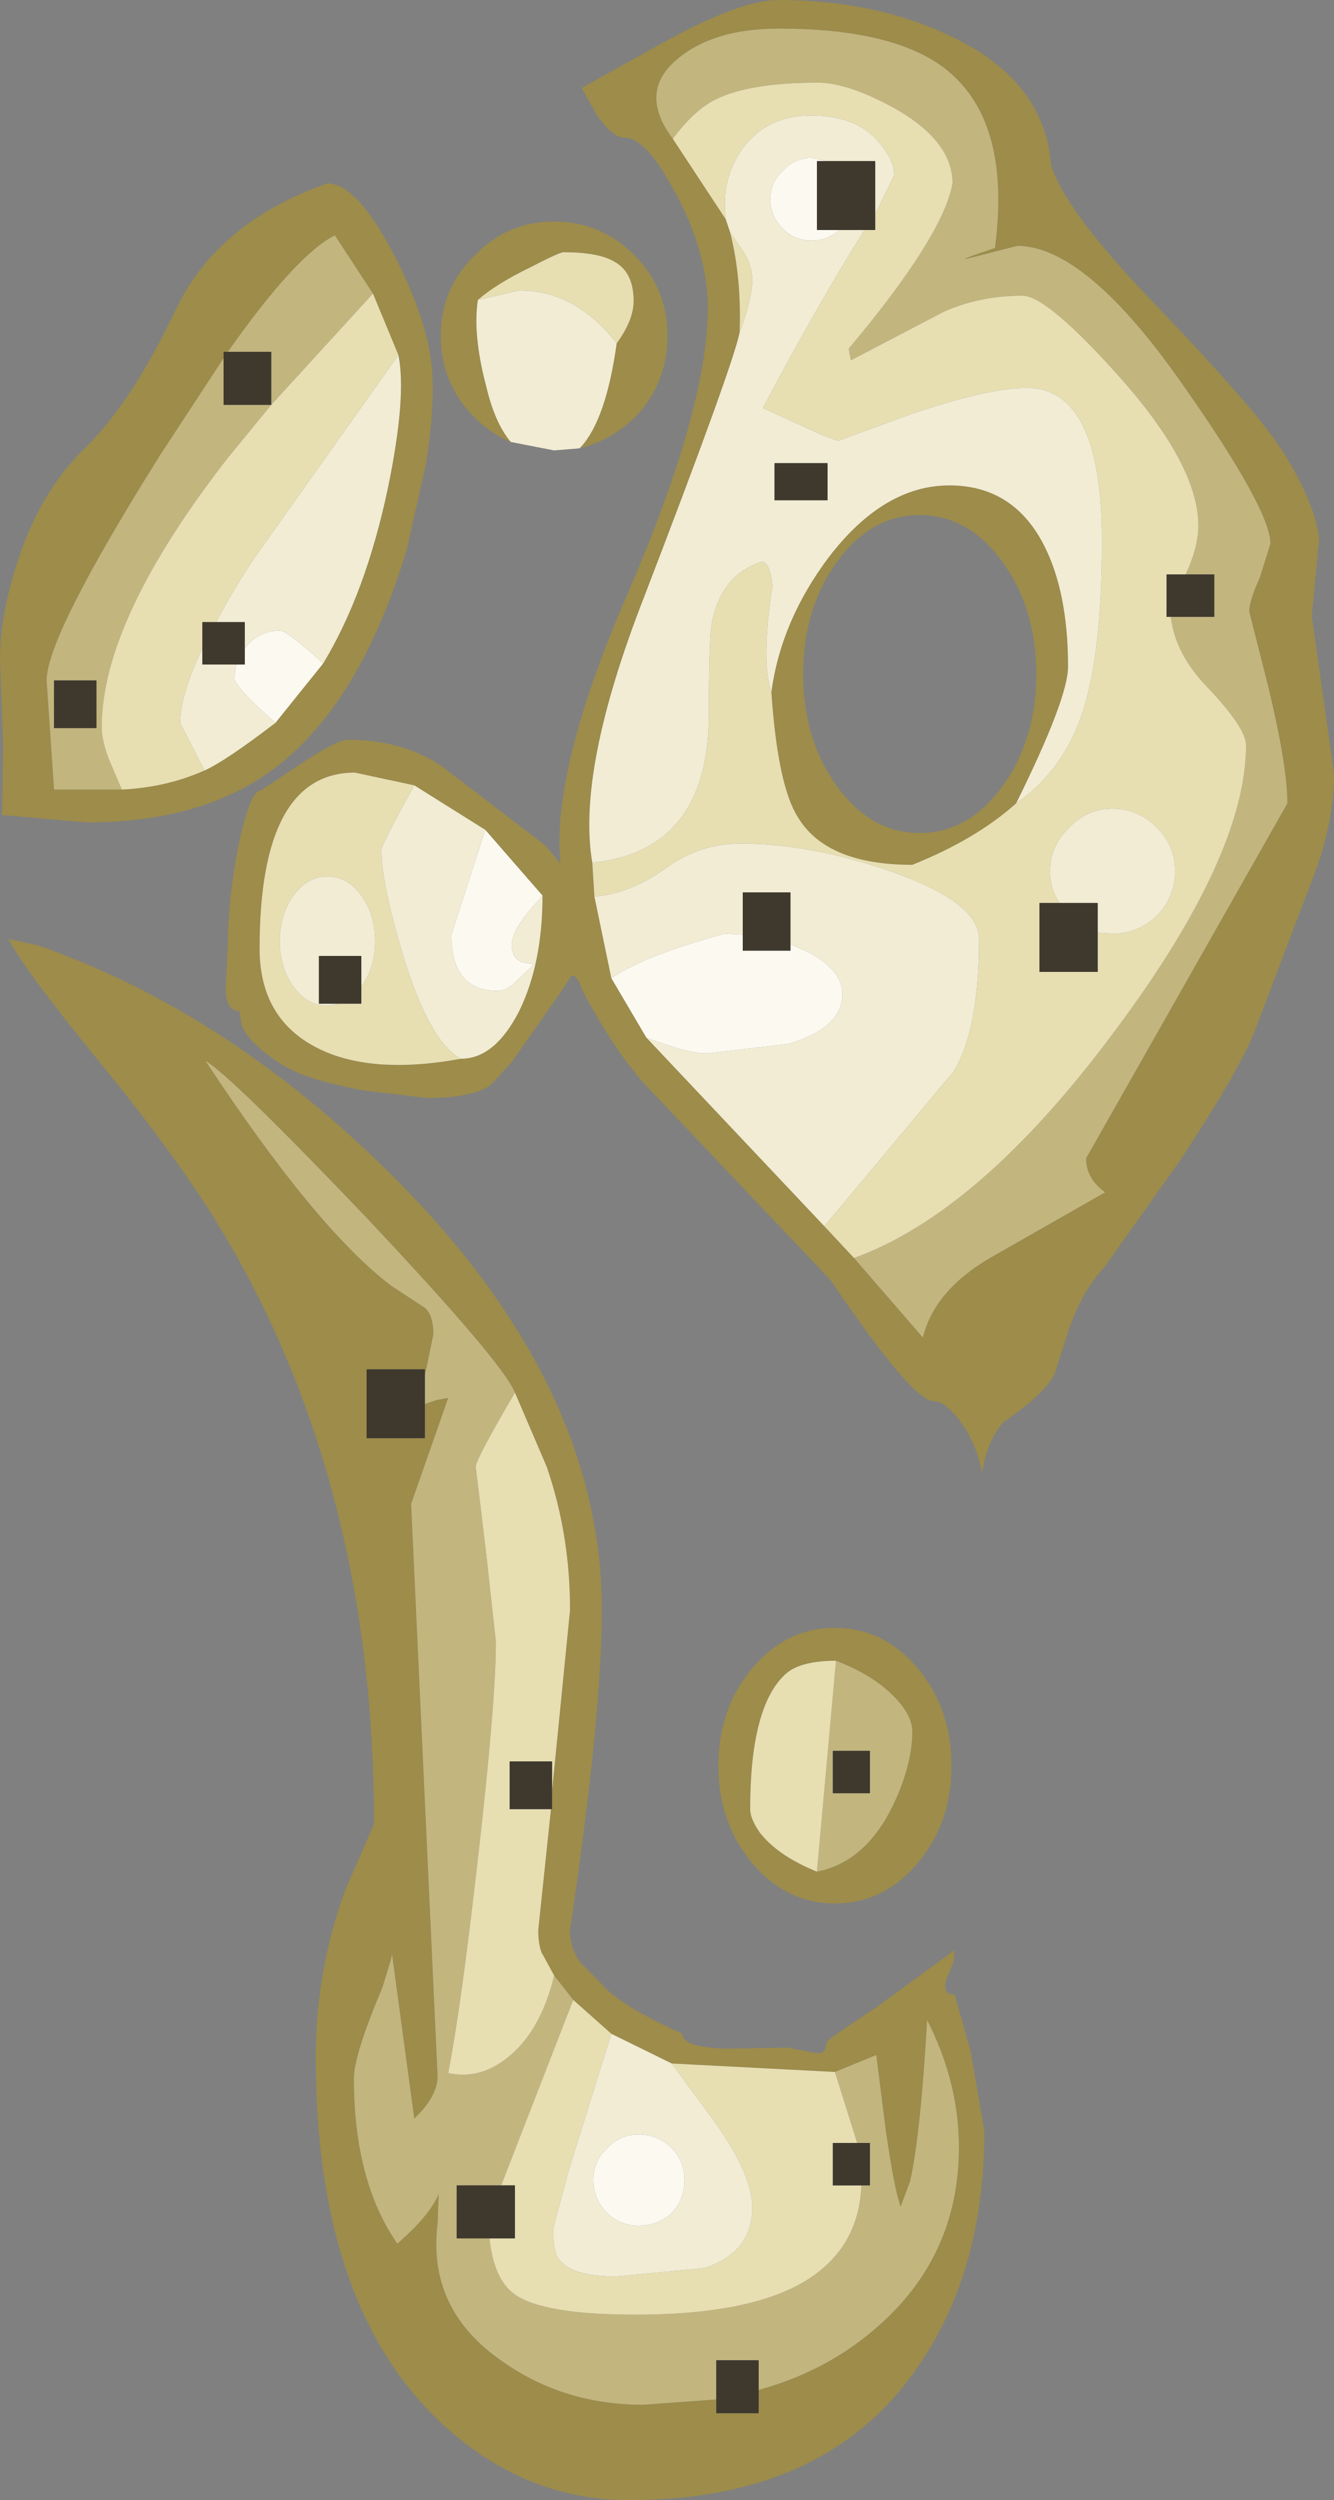 <?xml version="1.0" encoding="UTF-8" standalone="no"?>
<svg xmlns:ffdec="https://www.free-decompiler.com/flash" xmlns:xlink="http://www.w3.org/1999/xlink" ffdec:objectType="shape" height="117.95px" width="62.95px" xmlns="http://www.w3.org/2000/svg">
  <rect width="100%" height="100%" fill="#808080" stroke="none"/>
  <g transform="matrix(1.0, 0.0, 0.0, 1.0, -1.6, -1.7)">
    <path d="M33.35 8.25 L35.85 12.05 36.05 12.65 Q36.6 14.8 36.5 17.4 36.15 19.05 32.0 29.85 28.8 38.05 29.55 42.4 L29.65 44.0 30.45 47.85 32.1 50.65 40.5 59.55 41.9 61.05 45.15 64.8 Q45.7 62.55 48.4 61.0 L53.75 57.95 Q52.85 57.3 52.85 56.35 L62.35 39.6 Q62.35 37.85 61.45 34.1 L60.55 30.55 Q60.55 30.05 61.05 28.95 L61.55 27.35 Q61.55 25.75 57.45 19.9 52.85 13.3 49.6 13.3 L47.65 13.8 Q46.3 14.15 48.55 13.4 49.35 7.35 46.15 4.9 43.7 3.05 38.35 3.05 35.25 3.05 33.55 4.5 31.7 6.05 33.35 8.25 M49.55 39.6 Q47.65 41.3 44.65 42.5 40.6 42.5 39.25 40.25 38.3 38.75 38.0 34.35 38.45 31.0 40.7 28.0 43.3 24.6 46.4 24.6 49.35 24.6 50.8 27.3 52.0 29.55 52.0 33.15 52.0 34.65 49.55 39.6 M51.2 9.5 Q51.9 11.7 56.1 16.05 60.95 21.1 62.2 23.1 63.7 25.55 63.85 27.15 L63.5 30.75 64.55 38.2 Q64.55 40.3 63.75 42.6 L60.9 50.1 Q60.25 51.95 57.25 56.5 L53.7 61.5 Q52.7 62.55 52.05 64.4 L51.35 66.55 Q50.95 67.4 48.95 68.8 48.15 69.7 47.95 71.2 47.7 69.95 47.15 69.1 46.3 67.8 45.65 67.8 44.65 67.8 40.8 62.1 L32.5 53.35 Q30.75 51.6 29.1 48.45 28.8 47.6 28.55 47.75 L28.1 48.45 25.75 51.8 24.75 52.9 Q23.85 53.5 21.75 53.5 L18.8 53.15 Q16.05 52.65 14.95 51.95 13.35 50.95 13.0 50.05 L12.9 49.4 Q12.25 49.4 12.25 48.3 L12.35 46.4 Q12.35 44.15 12.85 41.6 13.4 39.0 13.9 39.0 L15.7 37.8 Q17.5 36.6 18.0 36.6 20.6 36.6 22.45 37.85 L27.35 41.6 28.05 42.45 Q27.6 38.05 31.2 29.75 35.0 20.95 35.0 16.25 35.0 13.65 33.5 10.85 32.1 8.2 31.1 8.2 30.5 8.2 29.75 7.1 L29.05 5.85 33.0 3.65 Q36.55 1.7 38.35 1.7 42.9 1.7 46.45 3.4 50.9 5.5 51.2 9.5 M45.0 26.0 Q42.7 26.0 41.1 28.2 39.5 30.4 39.5 33.5 39.5 36.6 41.1 38.8 42.7 41.0 45.0 41.0 47.3 41.0 48.9 38.8 50.5 36.6 50.5 33.5 50.5 30.4 48.9 28.2 47.3 26.0 45.0 26.0 M30.7 17.9 Q31.5 16.8 31.5 15.9 31.5 14.55 30.6 14.05 29.85 13.6 28.2 13.6 28.0 13.6 26.65 14.3 25.0 15.1 24.15 15.85 23.9 17.5 24.55 19.95 24.95 21.65 25.7 22.55 24.75 22.15 24.0 21.4 22.4 19.8 22.4 17.55 22.4 15.3 24.0 13.75 25.55 12.15 27.75 12.15 29.95 12.15 31.55 13.75 33.1 15.3 33.1 17.55 33.1 19.8 31.55 21.4 30.4 22.5 28.95 22.85 L29.0 22.8 Q30.2 21.5 30.7 17.9 M21.85 18.15 Q22.25 20.15 21.7 23.6 L20.8 27.6 Q18.6 34.9 14.55 37.95 11.15 40.5 5.7 40.5 L1.7 40.15 1.75 36.85 1.6 32.8 Q1.6 30.75 2.4 28.3 3.45 24.9 5.7 22.75 7.85 20.6 9.85 16.4 11.8 12.2 17.05 10.35 18.35 10.35 20.0 13.35 21.4 15.95 21.85 18.15 M19.2 15.55 L17.4 12.8 Q15.55 13.75 12.35 18.3 L12.15 18.3 12.15 18.6 9.2 23.1 Q3.8 31.7 3.8 33.8 L4.15 38.95 7.35 38.95 Q9.45 38.85 11.25 38.05 12.25 37.6 14.6 35.8 L16.85 33.0 Q18.85 29.7 19.9 24.75 20.8 20.4 20.4 18.45 L19.2 15.55 M2.0 46.0 L3.4 46.3 Q12.55 49.5 20.45 57.5 30.0 67.2 30.0 77.65 30.0 82.65 28.5 92.75 28.5 93.65 29.0 94.3 L29.85 95.15 Q30.7 96.25 33.8 97.65 33.8 98.3 35.9 98.35 L38.75 98.3 40.05 98.55 Q40.6 98.65 40.6 98.05 40.6 97.95 42.95 96.4 L46.65 93.7 46.6 94.25 46.25 95.1 Q46.05 95.8 46.65 95.8 L47.4 98.45 48.05 102.25 Q48.05 108.9 44.85 113.45 40.55 119.65 31.3 119.65 26.05 119.65 22.0 115.6 16.5 110.05 16.5 98.75 16.5 94.65 17.9 90.85 L19.25 87.75 Q19.25 71.5 11.85 59.4 9.75 56.0 6.05 51.5 2.75 47.45 2.0 46.0 M21.15 38.75 L18.35 38.15 Q13.85 38.15 13.85 46.45 13.85 49.65 16.4 51.05 18.95 52.45 23.35 51.65 24.95 51.65 26.1 49.4 27.2 47.15 27.2 43.95 L24.5 40.85 21.15 38.75 M25.9 67.4 Q25.35 66.0 18.85 59.1 12.5 52.45 11.3 51.75 16.5 59.65 20.05 62.35 L21.65 63.4 Q22.05 63.75 22.05 64.65 L21.7 66.35 21.65 66.55 21.65 66.3 18.9 66.3 18.9 69.55 21.65 69.55 21.65 67.95 21.75 67.9 22.2 67.75 22.75 67.65 21.0 72.65 22.25 99.65 Q22.25 100.6 21.15 101.65 L20.1 93.9 20.05 94.15 19.65 95.45 Q18.3 98.65 18.3 99.75 18.3 104.6 20.35 107.55 21.9 106.2 22.3 105.2 L22.25 106.6 Q21.75 110.65 25.3 113.1 28.2 115.15 31.95 115.15 L35.4 114.9 35.4 115.55 37.4 115.55 37.4 114.45 Q40.5 113.6 42.8 111.65 46.85 108.25 46.85 103.0 46.85 99.95 45.35 97.0 45.05 102.3 44.55 104.6 L44.1 105.8 Q43.8 105.0 43.4 102.2 L42.95 98.65 41.0 99.45 33.3 99.05 30.45 97.65 28.65 96.05 27.75 94.9 27.15 93.8 Q27.0 93.4 27.0 92.75 L27.6 87.05 27.65 87.05 27.65 86.2 28.5 77.65 Q28.5 74.1 27.4 70.9 L25.9 67.4 M35.5 85.0 Q35.5 82.3 37.1 80.4 38.7 78.5 41.0 78.5 43.3 78.5 44.9 80.4 46.5 82.3 46.5 85.0 46.5 87.7 44.9 89.6 43.3 91.5 41.0 91.5 38.7 91.5 37.1 89.6 35.5 87.7 35.5 85.0 M41.05 80.05 Q39.4 80.05 38.7 80.65 37.0 82.15 37.0 87.05 37.0 87.5 37.45 88.15 38.3 89.25 40.15 90.0 42.45 89.55 43.75 86.85 44.65 84.95 44.65 83.4 44.65 82.6 43.75 81.7 42.75 80.7 41.05 80.05" fill="#9d8c4a" fill-rule="evenodd" stroke="none"/>
    <path d="M57.55 28.8 Q58.15 27.5 58.15 26.5 58.15 23.65 54.4 19.45 51.0 15.65 49.85 15.65 47.85 15.65 46.15 16.4 L41.75 18.7 41.65 18.15 Q46.1 12.85 46.55 10.35 46.55 8.35 43.8 6.8 41.6 5.6 40.2 5.6 36.95 5.6 35.35 6.4 34.35 6.9 33.35 8.25 31.7 6.05 33.55 4.5 35.25 3.05 38.35 3.05 43.7 3.05 46.15 4.9 49.35 7.35 48.55 13.4 46.3 14.15 47.65 13.8 L49.6 13.3 Q52.85 13.3 57.45 19.9 61.55 25.75 61.55 27.35 L61.05 28.95 Q60.55 30.05 60.55 30.55 L61.45 34.1 Q62.35 37.85 62.35 39.6 L52.85 56.35 Q52.85 57.3 53.75 57.95 L48.4 61.0 Q45.7 62.55 45.15 64.8 L41.9 61.05 Q47.85 58.9 54.2 50.35 60.4 42.05 60.4 36.85 60.4 36.05 58.6 34.15 57.05 32.55 56.85 30.8 L58.9 30.8 58.9 28.8 57.55 28.8 M12.35 18.3 Q15.55 13.75 17.4 12.8 L19.2 15.55 14.4 20.8 14.4 18.3 12.35 18.3 M7.35 38.95 L4.15 38.95 3.8 33.8 Q3.8 31.7 9.2 23.1 L12.15 18.6 12.15 20.8 14.4 20.8 12.35 23.3 Q6.4 30.95 6.4 36.0 6.4 36.65 6.75 37.55 L7.35 38.95 M6.15 36.05 L6.15 33.8 4.15 33.8 4.15 36.05 6.15 36.05 M21.65 66.55 L21.7 66.35 22.05 64.65 Q22.05 63.75 21.65 63.4 L20.05 62.35 Q16.5 59.65 11.3 51.75 12.5 52.45 18.85 59.1 25.35 66.0 25.9 67.4 24.05 70.55 24.05 70.9 L24.55 75.05 25.0 79.15 Q25.0 82.0 24.15 89.4 23.35 96.45 22.75 99.5 24.3 99.85 25.7 98.65 27.15 97.4 27.75 94.9 L28.65 96.05 25.25 104.8 23.15 104.8 23.15 107.3 24.7 107.3 Q24.9 109.25 25.9 109.95 27.25 110.9 31.6 110.9 38.0 110.9 40.5 108.65 42.15 107.2 42.25 104.8 L42.65 104.8 42.65 102.8 42.05 102.8 41.0 99.45 42.95 98.65 43.4 102.2 Q43.8 105.0 44.1 105.8 L44.55 104.6 Q45.05 102.3 45.35 97.0 46.85 99.95 46.85 103.0 46.85 108.25 42.8 111.65 40.5 113.6 37.4 114.45 L37.4 113.05 35.4 113.05 35.4 114.9 31.95 115.15 Q28.2 115.15 25.3 113.1 21.75 110.65 22.25 106.6 L22.3 105.2 Q21.9 106.2 20.35 107.55 18.3 104.6 18.3 99.75 18.3 98.65 19.65 95.45 L20.05 94.15 20.1 93.9 21.15 101.65 Q22.25 100.6 22.25 99.65 L21.0 72.65 22.75 67.65 22.2 67.75 21.75 67.9 21.65 67.95 21.65 66.55 M41.05 80.05 Q42.75 80.7 43.75 81.7 44.65 82.6 44.65 83.4 44.65 84.95 43.75 86.85 42.45 89.55 40.15 90.0 L41.05 80.05 M40.9 86.3 L42.65 86.3 42.65 84.3 40.9 84.3 40.9 86.3" fill="#c2b57e" fill-rule="evenodd" stroke="none"/>
    <path d="M33.35 8.25 Q34.35 6.9 35.35 6.4 36.95 5.6 40.2 5.6 41.6 5.6 43.8 6.8 46.55 8.35 46.55 10.35 46.1 12.85 41.65 18.15 L41.75 18.7 46.15 16.4 Q47.85 15.65 49.85 15.65 51.0 15.65 54.4 19.45 58.15 23.65 58.15 26.5 58.15 27.5 57.55 28.8 L56.65 28.8 56.65 30.8 56.85 30.8 Q57.05 32.55 58.6 34.15 60.4 36.05 60.4 36.85 60.4 42.05 54.2 50.35 47.85 58.9 41.9 61.05 L40.5 59.55 46.6 52.25 Q47.8 50.3 47.8 46.0 47.8 44.25 43.6 42.8 39.85 41.5 36.55 41.5 34.65 41.5 33.1 42.6 31.4 43.85 29.65 44.0 L29.55 42.4 Q34.95 41.85 35.05 35.6 35.05 31.7 35.2 31.05 35.65 28.8 37.55 28.2 37.95 28.25 38.05 29.35 37.5 32.9 38.0 34.35 38.3 38.75 39.25 40.25 40.6 42.5 44.65 42.5 47.65 41.3 49.55 39.6 51.7 38.1 52.6 35.55 53.6 32.75 53.6 27.25 53.6 20.0 50.05 20.0 48.25 20.0 44.55 21.25 L41.15 22.5 40.45 22.25 37.6 20.95 Q40.3 15.85 42.4 12.55 L42.9 12.55 42.9 11.8 43.8 9.95 Q43.8 9.3 43.15 8.5 42.1 7.15 39.85 7.15 37.8 7.15 36.65 8.7 35.6 10.15 35.85 12.05 L33.35 8.25 M53.4 45.7 L54.1 45.75 Q55.3 45.75 56.2 44.9 57.05 44.0 57.05 42.8 57.05 41.6 56.2 40.75 55.3 39.85 54.1 39.85 52.9 39.85 52.05 40.75 51.15 41.6 51.15 42.8 51.15 43.65 51.6 44.3 L50.65 44.3 50.65 47.55 53.4 47.55 53.4 45.7 M24.15 15.85 Q25.0 15.1 26.65 14.3 28.0 13.6 28.2 13.6 29.85 13.6 30.6 14.05 31.5 14.55 31.5 15.9 31.5 16.8 30.7 17.9 28.75 15.4 26.1 15.4 L24.15 15.85 M36.5 17.4 Q36.6 14.8 36.05 12.65 L36.7 13.6 Q37.1 14.25 37.1 14.9 37.1 15.75 36.5 17.4 M14.4 20.8 L19.2 15.55 20.4 18.45 13.55 28.1 Q12.5 29.7 11.8 31.05 L11.15 31.05 11.15 32.3 Q10.1 34.5 10.1 35.8 L11.25 38.05 Q9.45 38.85 7.35 38.95 L6.75 37.55 Q6.4 36.65 6.4 36.0 6.4 30.95 12.35 23.3 L14.4 20.8 M18.65 48.25 Q19.3 47.35 19.3 46.1 19.3 44.85 18.65 43.95 18.0 43.05 17.05 43.05 16.1 43.05 15.45 43.95 14.8 44.85 14.8 46.1 14.8 47.35 15.45 48.25 16.1 49.15 17.05 49.15 L17.65 49.05 18.65 49.05 18.65 48.25 M23.35 51.65 Q18.95 52.45 16.4 51.05 13.85 49.65 13.85 46.45 13.85 38.15 18.35 38.15 L21.15 38.75 Q19.6 41.55 19.6 41.8 19.6 43.35 20.6 46.7 21.85 50.85 23.35 51.65 M25.9 67.4 L27.4 70.9 Q28.5 74.1 28.5 77.65 L27.65 86.2 27.65 84.8 25.65 84.8 25.65 87.05 27.6 87.05 27.0 92.75 Q27.0 93.4 27.15 93.8 L27.75 94.9 Q27.15 97.4 25.7 98.65 24.3 99.85 22.75 99.5 23.35 96.45 24.15 89.4 25.0 82.0 25.0 79.15 L24.55 75.05 24.05 70.9 Q24.05 70.55 25.9 67.4 M28.65 96.05 L30.45 97.65 28.45 104.05 27.7 106.85 Q27.7 107.9 27.95 108.25 28.55 109.1 30.65 109.1 L34.85 108.7 Q37.1 107.95 37.1 105.85 37.1 104.25 35.25 101.7 L33.3 99.05 41.0 99.45 42.05 102.8 40.9 102.8 40.9 104.8 42.25 104.8 Q42.15 107.2 40.5 108.65 38.0 110.9 31.6 110.9 27.25 110.9 25.9 109.95 24.9 109.25 24.7 107.3 L25.9 107.3 25.9 104.8 25.25 104.8 28.65 96.05 M40.15 90.0 Q38.3 89.25 37.45 88.15 37.0 87.5 37.0 87.05 37.0 82.15 38.7 80.65 39.4 80.05 41.05 80.05 L40.15 90.0" fill="#e7deb2" fill-rule="evenodd" stroke="none"/>
    <path d="M35.85 12.05 Q35.6 10.15 36.65 8.7 37.8 7.15 39.85 7.15 42.1 7.15 43.15 8.5 43.8 9.3 43.8 9.95 L42.9 11.8 42.9 9.3 40.65 9.3 39.9 9.15 Q39.1 9.15 38.55 9.75 37.95 10.3 37.95 11.1 37.95 11.9 38.55 12.5 39.1 13.05 39.9 13.05 40.65 13.05 41.2 12.55 L42.4 12.55 Q40.3 15.85 37.6 20.95 L40.45 22.25 41.15 22.5 44.55 21.25 Q48.25 20.0 50.05 20.0 53.6 20.0 53.6 27.25 53.6 32.75 52.6 35.55 51.7 38.1 49.55 39.6 52.0 34.65 52.0 33.15 52.0 29.55 50.8 27.3 49.35 24.6 46.4 24.6 43.3 24.6 40.7 28.0 38.45 31.0 38.0 34.35 37.5 32.9 38.05 29.35 37.95 28.25 37.55 28.2 35.65 28.8 35.2 31.05 35.05 31.7 35.05 35.6 34.95 41.85 29.55 42.4 28.8 38.05 32.0 29.85 36.15 19.05 36.5 17.4 37.1 15.75 37.1 14.9 37.1 14.25 36.7 13.6 L36.05 12.65 35.85 12.05 M29.65 44.0 Q31.4 43.85 33.1 42.6 34.65 41.5 36.55 41.5 39.85 41.5 43.6 42.8 47.8 44.25 47.8 46.0 47.8 50.3 46.6 52.25 L40.5 59.55 32.1 50.65 Q34.05 51.4 34.95 51.4 L38.8 50.95 Q41.35 50.2 41.35 48.6 41.35 47.45 39.7 46.6 L38.9 46.25 38.9 43.8 36.65 43.8 36.65 45.8 35.8 45.75 Q31.95 46.8 30.45 47.85 L29.65 44.0 M51.6 44.3 Q51.15 43.65 51.15 42.8 51.15 41.6 52.05 40.75 52.9 39.85 54.1 39.85 55.3 39.85 56.2 40.75 57.05 41.6 57.05 42.8 57.05 44.0 56.2 44.9 55.3 45.75 54.1 45.75 L53.4 45.7 53.4 44.3 51.6 44.3 M40.65 25.3 L40.65 23.55 38.15 23.55 38.15 25.3 40.65 25.3 M30.7 17.9 Q30.2 21.5 29.0 22.8 L28.95 22.85 27.75 22.95 25.7 22.55 Q24.95 21.65 24.55 19.95 23.9 17.5 24.15 15.85 L26.1 15.4 Q28.75 15.4 30.7 17.9 M20.4 18.45 Q20.8 20.4 19.9 24.75 18.85 29.7 16.85 33.0 15.15 31.45 14.8 31.45 13.95 31.45 13.3 32.1 L13.15 32.3 13.15 31.05 11.8 31.05 Q12.5 29.7 13.55 28.1 L20.4 18.45 M14.6 35.8 Q12.25 37.6 11.25 38.05 L10.1 35.8 Q10.1 34.5 11.15 32.3 L11.15 33.05 12.75 33.05 12.65 33.65 Q12.65 34.1 14.6 35.8 M17.65 49.05 L17.05 49.15 Q16.1 49.15 15.45 48.25 14.8 47.35 14.8 46.1 14.8 44.85 15.45 43.95 16.1 43.05 17.05 43.05 18.0 43.05 18.65 43.95 19.3 44.85 19.3 46.1 19.3 47.35 18.65 48.25 L18.65 46.8 16.65 46.8 16.65 49.05 17.65 49.05 M23.35 51.65 Q21.85 50.85 20.6 46.7 19.6 43.35 19.6 41.8 19.6 41.55 21.15 38.75 L24.5 40.85 22.9 45.8 Q22.9 48.45 25.1 48.45 25.5 48.45 25.95 48.0 L26.8 47.2 26.25 47.1 Q25.75 46.9 25.75 46.3 25.75 45.7 26.5 44.75 L27.2 43.95 Q27.2 47.15 26.1 49.4 24.95 51.65 23.35 51.65 M30.45 97.65 L33.3 99.05 35.25 101.7 Q37.1 104.25 37.1 105.85 37.1 107.95 34.85 108.7 L30.65 109.1 Q28.55 109.1 27.95 108.25 27.7 107.9 27.7 106.85 L28.45 104.05 30.45 97.65 M33.3 106.1 Q33.9 105.45 33.9 104.55 33.9 103.65 33.3 103.05 32.65 102.4 31.75 102.4 30.85 102.4 30.25 103.05 29.6 103.65 29.6 104.55 29.6 105.45 30.25 106.1 30.85 106.7 31.75 106.7 32.65 106.7 33.3 106.1" fill="#f1ecd3" fill-rule="evenodd" stroke="none"/>
    <path d="M41.2 12.55 Q40.65 13.05 39.9 13.05 39.1 13.05 38.55 12.5 37.95 11.9 37.95 11.1 37.95 10.3 38.55 9.75 39.1 9.15 39.9 9.15 L40.65 9.3 40.15 9.3 40.15 12.55 41.2 12.55 M16.85 33.0 L14.6 35.8 Q12.65 34.1 12.65 33.65 L12.75 33.05 13.15 33.05 13.15 32.3 13.3 32.1 Q13.95 31.45 14.8 31.45 15.15 31.45 16.85 33.0 M24.5 40.85 L27.2 43.95 26.5 44.75 Q25.75 45.7 25.75 46.3 25.75 46.9 26.25 47.1 L26.8 47.2 25.95 48.0 Q25.5 48.45 25.1 48.45 22.9 48.45 22.9 45.8 L24.5 40.85 M38.9 46.25 L39.7 46.6 Q41.35 47.45 41.35 48.6 41.35 50.2 38.8 50.95 L34.95 51.4 Q34.05 51.4 32.1 50.65 L30.45 47.85 Q31.95 46.8 35.8 45.75 L36.65 45.8 36.65 46.55 38.9 46.55 38.9 46.25 M33.3 106.1 Q32.65 106.7 31.75 106.7 30.85 106.7 30.25 106.1 29.6 105.45 29.6 104.55 29.6 103.65 30.25 103.05 30.85 102.4 31.75 102.4 32.65 102.4 33.3 103.05 33.9 103.65 33.9 104.55 33.9 105.45 33.3 106.1" fill="#fbf9f0" fill-rule="evenodd" stroke="none"/>
    <path d="M42.9 11.8 L42.9 12.55 42.4 12.55 41.2 12.55 40.15 12.55 40.15 9.3 40.65 9.3 42.9 9.3 42.9 11.8 M56.85 30.8 L56.65 30.8 56.65 28.8 57.55 28.8 58.9 28.8 58.9 30.8 56.85 30.8 M51.6 44.3 L53.4 44.3 53.4 45.7 53.4 47.55 50.65 47.55 50.65 44.3 51.6 44.3 M40.65 25.3 L38.15 25.3 38.15 23.55 40.65 23.55 40.65 25.3 M12.35 18.3 L14.4 18.3 14.4 20.8 12.15 20.8 12.15 18.6 12.15 18.3 12.35 18.3 M13.15 32.3 L13.15 33.05 12.75 33.05 11.15 33.05 11.15 32.3 11.15 31.05 11.8 31.05 13.15 31.05 13.15 32.3 M6.15 36.05 L4.15 36.05 4.15 33.8 6.15 33.8 6.15 36.05 M17.65 49.05 L16.65 49.05 16.65 46.8 18.65 46.8 18.65 48.25 18.65 49.05 17.65 49.05 M38.9 46.25 L38.9 46.55 36.65 46.55 36.65 45.8 36.65 43.8 38.9 43.8 38.9 46.25 M27.65 86.2 L27.65 87.05 27.6 87.05 25.65 87.05 25.65 84.8 27.65 84.8 27.65 86.2 M37.4 114.45 L37.4 115.55 35.4 115.55 35.4 114.9 35.4 113.05 37.4 113.05 37.4 114.45 M21.65 67.95 L21.65 69.55 18.9 69.55 18.9 66.3 21.65 66.3 21.65 66.55 21.65 67.95 M40.9 86.3 L40.9 84.3 42.65 84.3 42.65 86.3 40.9 86.3 M42.25 104.8 L40.9 104.8 40.9 102.8 42.05 102.8 42.65 102.8 42.65 104.8 42.25 104.8 M24.7 107.3 L23.15 107.3 23.15 104.8 25.25 104.8 25.9 104.8 25.9 107.3 24.7 107.3" fill="#3e382d" fill-rule="evenodd" stroke="none"/>
  </g>
</svg>
